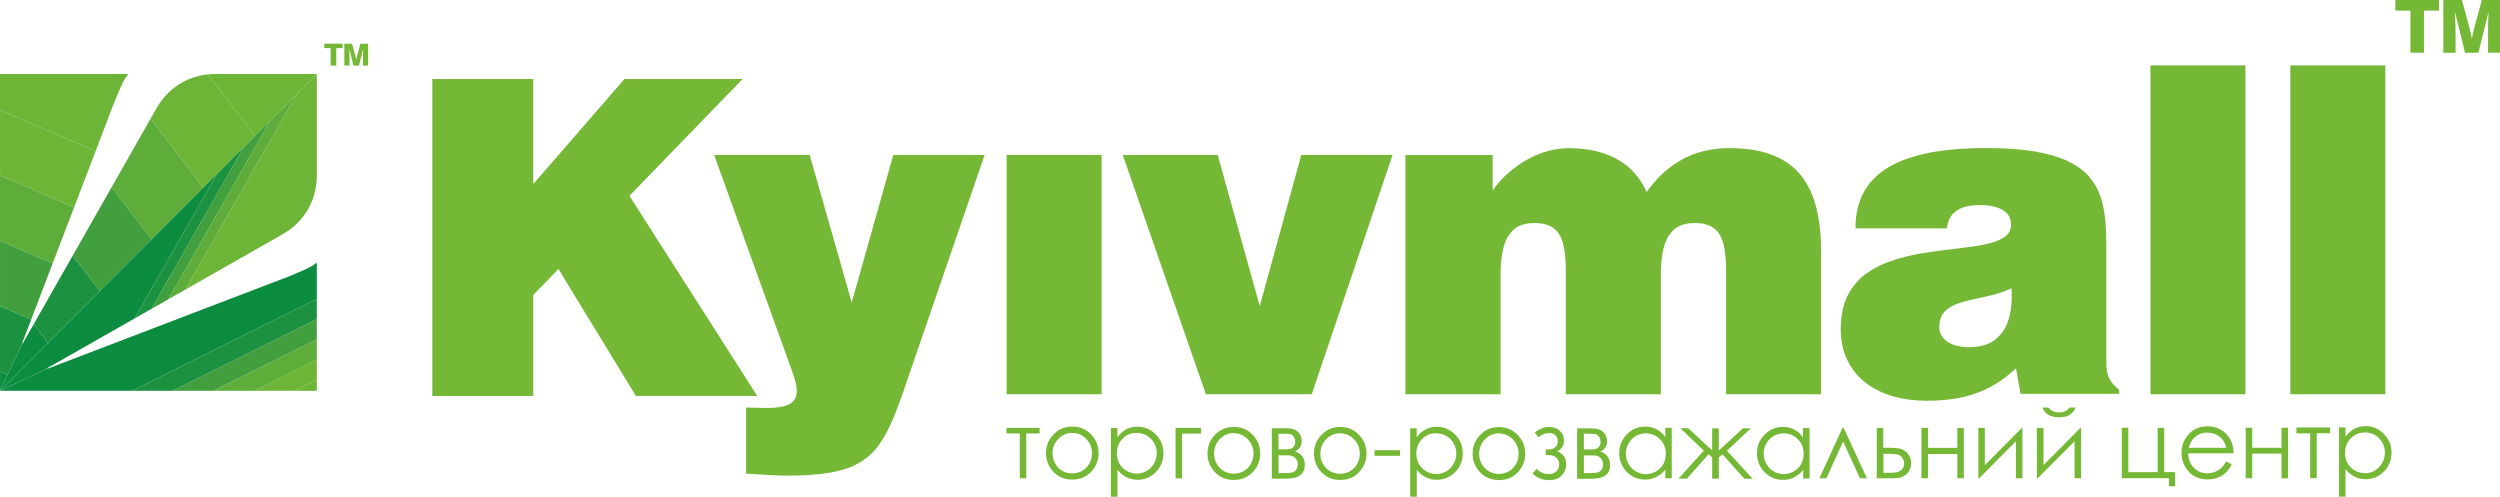 <svg xmlns="http://www.w3.org/2000/svg" width="100%" height="100%" viewBox="0 0 186 36.958">
  <defs>
    <clipPath id="a">
      <path d="M0 99.936h505.45V0H0v99.936z"/>
    </clipPath>
    <clipPath id="b">
      <path d="M22.234 85.608V24.4l4.314 9.13c-.03.015-.044.05-.032.08l17.895 46.8c.75 1.645 1.45 3.807 2.61 5.198H22.24z"/>
    </clipPath>
    <clipPath id="c">
      <path d="M63.845 85.61c-2.96 0-5.66-.906-7.86-2.572l-.112-.085c-1.344-1.042-2.495-2.372-3.397-3.956l-25.844-45.44c-.016-.03-.052-.04-.084-.027l-4.314-9.13 61.21 61.21h-19.6z"/>
    </clipPath>
    <clipPath id="d">
      <path d="M22.236 24.4l9.13 4.312c-.013.03 0 .066.03.084L76.833 54.64c2.123 1.207 3.79 2.863 4.918 4.83l.04.067c1.08 1.91 1.66 4.108 1.66 6.47V85.61L22.24 24.4z"/>
    </clipPath>
    <clipPath id="e">
      <path d="M78.25 46.572l-46.8-17.894c-.032-.013-.068.002-.082.034l-9.097-4.295-.03-.017h61.21v24.773c-1.39-1.153-3.55-1.853-5.19-2.6"/>
    </clipPath>
    <clipPath id="f">
      <path d="M0 99.936h505.45V0H0v99.936z"/>
    </clipPath>
  </defs>
  <path fill="#75b835" d="M32.165 29.46V5.876h7.51v7.814l6.788-7.814h8.79L46.83 14.57l9.512 14.89h-9.03l-5.764-9.446-1.874 1.937v7.51h-7.51z"/>
  <g fill="#75b835" clip-path="url(#a)" transform="matrix(.385 0 0 -.385 -8.558 38.467)">
    <path fill-rule="evenodd" d="M483.19 87.27h-18.358V23.722h18.358V87.27zm-27.04 0h-18.357V23.722h18.358V87.27zm-53.34-54.457c-1.823.014-3.25.382-4.265 1.074-1.03.706-1.544 1.647-1.56 2.81.016 1.19.31 2.117.87 2.81.572.675 1.337 1.205 2.308 1.587.97.368 2.06.692 3.266.942 1.2.25 2.45.53 3.75.838 1.29.324 2.54.765 3.75 1.324.16-2.133 0-4.06-.47-5.78-.49-1.707-1.34-3.06-2.58-4.06-1.25-1.016-2.94-1.516-5.08-1.545m28.95-9.09v.882c-.78.632-1.36 1.235-1.71 1.81-.34.573-.56 1.176-.65 1.823-.09.647-.14 1.412-.12 2.28V52.14c.01 1.84-.05 3.59-.21 5.253-.15 1.647-.46 3.192-.94 4.62-.5 1.426-1.24 2.705-2.25 3.838-1 1.15-2.37 2.12-4.06 2.93-1.71.81-3.86 1.43-6.43 1.87-2.59.43-5.69.65-9.33.65-4.56 0-8.45-.35-11.65-1.04-3.21-.7-5.83-1.72-7.83-3.04-2-1.34-3.46-2.95-4.39-4.88-.94-1.91-1.4-4.1-1.38-6.56h17.65c.18 1.31.6 2.28 1.29 2.93.69.66 1.51 1.09 2.44 1.3.93.21 1.82.29 2.7.28.5.01 1.08-.03 1.76-.12.66-.09 1.32-.26 1.97-.51.63-.26 1.17-.65 1.6-1.15.42-.51.64-1.17.66-2.01-.02-1.06-.49-1.9-1.41-2.48-.93-.58-2.17-1.04-3.74-1.35-1.56-.31-3.31-.57-5.27-.79-1.96-.22-3.97-.48-6.05-.79-2.07-.3-4.09-.78-6.04-1.38-1.95-.6-3.71-1.44-5.27-2.51-1.58-1.09-2.81-2.5-3.74-4.25-.91-1.75-1.38-3.94-1.41-6.55.01-2.39.47-4.48 1.35-6.23.88-1.75 2.09-3.2 3.62-4.34 1.54-1.14 3.29-1.98 5.26-2.54 1.97-.54 4.06-.82 6.27-.82 2.28-.01 4.43.18 6.41.55 1.98.38 3.88 1.03 5.68 1.94 1.81.92 3.57 2.18 5.29 3.78l.88-4.94h18.98zm-137.9 0h18.36V46.58c-.02 1.884.13 3.59.47 5.135.34 1.53.97 2.765 1.91 3.692.92.912 2.28 1.398 4.06 1.412 1.6.01 2.85-.31 3.76-.96.9-.65 1.53-1.68 1.9-3.09.35-1.4.53-3.22.51-5.49V23.72h18.36v22.86c-.02 1.88.13 3.59.47 5.133.34 1.53.97 2.765 1.91 3.692.92.912 2.28 1.398 4.06 1.412 1.6.01 2.85-.31 3.76-.96.89-.648 1.53-1.678 1.9-3.09.35-1.397.53-3.22.51-5.487V23.72h18.36v27.36c.01 3.163-.28 5.987-.87 8.488-.61 2.486-1.58 4.604-2.94 6.355-1.35 1.735-3.18 3.074-5.46 3.986-2.28.91-5.11 1.38-8.47 1.38-3.38 0-6.4-.72-9.05-2.15-2.64-1.43-4.95-3.55-6.93-6.33-.72 1.66-1.74 3.13-3.05 4.4-1.31 1.26-2.96 2.25-4.94 2.97-1.97.72-4.34 1.09-7.11 1.1-1.66-.02-3.25-.28-4.75-.78-1.52-.52-2.92-1.18-4.2-2-1.28-.83-2.41-1.71-3.38-2.65-.97-.96-1.75-1.89-2.32-2.78v6.88h-16.86V23.72zm-38.6 0h20.47l15.62 46.247H273.7l-8.03-29.214-8.12 29.214H239.2l16.064-46.248zM235.11 69.97h-18.36V23.722h18.36V69.97zm-56.43 0h-18.446l15.18-42.1c.633-1.69.884-3.045.75-4.045-.13-.985-.676-1.706-1.646-2.133-.97-.426-2.398-.632-4.31-.618-.618 0-1.236.015-1.868.045-.618.02-1.265.04-1.927.04V8.36c.485 0 1.147-.03 1.985-.088.84-.06 1.8-.118 2.86-.177 1.06-.058 2.148-.088 3.28-.088 3.237 0 5.987.19 8.21.587 2.234.4 4.088 1.03 5.588 1.915 1.486.88 2.75 2.04 3.795 3.5 1.03 1.45 1.97 3.23 2.83 5.35.86 2.1 1.77 4.59 2.71 7.44l14.83 43.16h-17.65l-8.03-28.5-8.12 28.5z"/>
    <path d="M488.04 89.73v8.134h-2.925v2.072h8.46v-2.072h-2.924V89.73h-2.61zm6.352 0v10.206h3.597l1.34-4.968c.12-.44.23-.865.32-1.28.09-.412.18-.816.25-1.208.08.416.18.85.29 1.306.11.455.24.944.38 1.466l1.27 4.684h3.59V89.73h-2.39v4.524c0 .32 0 .765.02 1.34.01.576.04 1.24.07 1.993l-1.96-7.858h-2.59l-1.92 7.85c.03-.91.06-1.72.07-2.45.02-.73.03-1.29.03-1.7v-3.72h-2.41zM216.717 17.233h6.414V16.15h-2.58V7.485h-1.25v8.663h-2.58v1.083zm12.725-.977c-1.043 0-1.94-.385-2.69-1.156-.748-.77-1.122-1.702-1.122-2.795 0-.704.17-1.36.513-1.97.342-.61.804-1.08 1.385-1.412.58-.33 1.22-.497 1.915-.497.694 0 1.332.166 1.914.497.58.332 1.043.802 1.385 1.412.34.61.51 1.266.51 1.97 0 1.093-.374 2.025-1.126 2.795-.752.77-1.647 1.156-2.684 1.156m.005 1.228c1.5 0 2.746-.544 3.733-1.63.898-.993 1.346-2.166 1.346-3.522 0-1.362-.475-2.552-1.423-3.57-.948-1.018-2.167-1.527-3.656-1.527-1.496 0-2.72.51-3.666 1.527-.94 1.018-1.42 2.208-1.42 3.57 0 1.35.45 2.52 1.35 3.512.99 1.093 2.24 1.64 3.75 1.64m12.44-1.21c-1.08 0-2-.38-2.74-1.137-.74-.757-1.11-1.7-1.11-2.827 0-.74.17-1.405.5-1.996.33-.59.81-1.06 1.42-1.405.62-.35 1.27-.52 1.96-.52.67 0 1.31.17 1.9.52.59.35 1.06.83 1.42 1.46.35.62.53 1.28.53 1.97s-.17 1.34-.52 1.96c-.35.62-.82 1.1-1.41 1.44-.59.34-1.23.51-1.93.51m-5.02.96h1.26v-1.79c.5.68 1.07 1.19 1.71 1.53.65.34 1.36.51 2.16.51 1.39 0 2.57-.5 3.55-1.5.99-1 1.48-2.2 1.48-3.6 0-1.44-.48-2.66-1.46-3.66-.97-1-2.15-1.5-3.53-1.5-.78 0-1.49.16-2.14.48-.65.32-1.24.8-1.76 1.44v-5.2h-1.26v13.31zm13.76-1.1V7.48h-1.26v9.747h4.93v-1.1h-3.67zm9.98.12c-1.04 0-1.94-.39-2.68-1.16-.75-.77-1.12-1.71-1.12-2.8 0-.71.17-1.36.51-1.97.34-.61.8-1.08 1.38-1.42.58-.33 1.22-.5 1.92-.5s1.33.16 1.92.49c.58.33 1.05.8 1.39 1.41.34.61.51 1.26.51 1.97 0 1.09-.37 2.02-1.13 2.79-.75.77-1.64 1.15-2.68 1.15m.01 1.22c1.5 0 2.75-.54 3.74-1.63.9-.99 1.34-2.16 1.34-3.52 0-1.36-.48-2.55-1.43-3.57-.95-1.01-2.17-1.52-3.66-1.52-1.5 0-2.72.51-3.67 1.52-.95 1.02-1.42 2.21-1.42 3.57 0 1.35.44 2.52 1.34 3.51.99 1.1 2.24 1.64 3.74 1.64m8.65-5.53V8.5h1.35c.64 0 1.09.04 1.36.12.28.09.51.26.7.53.2.27.3.61.3 1.02 0 .53-.17.957-.51 1.27-.34.32-.78.48-1.33.48h-1.87zm0 4.2v-3h.82c.75 0 1.23.03 1.46.09.23.06.45.2.65.44.2.23.3.54.3.93 0 .4-.1.74-.31 1.01s-.43.44-.66.48c-.23.042-.71.07-1.42.07h-.82zm1.58-8.67H268v9.75h2.785c1.065 0 1.83-.25 2.3-.73.47-.49.7-1.06.7-1.72 0-.99-.433-1.66-1.305-2.01 1.265-.45 1.9-1.32 1.9-2.59 0-1.8-1.184-2.69-3.55-2.69m10.364 8.77c-1.046 0-1.94-.39-2.69-1.16-.75-.77-1.124-1.7-1.124-2.79 0-.71.17-1.36.51-1.97.343-.61.805-1.08 1.386-1.41.58-.33 1.22-.5 1.916-.5.693 0 1.33.17 1.913.5.58.33 1.044.8 1.386 1.41.34.61.51 1.26.51 1.97 0 1.09-.37 2.02-1.12 2.79s-1.65 1.15-2.68 1.15m.01 1.23c1.5 0 2.75-.54 3.74-1.63.9-.99 1.35-2.16 1.35-3.52 0-1.36-.47-2.55-1.42-3.57s-2.16-1.52-3.65-1.52c-1.49 0-2.72.51-3.66 1.53-.95 1.01-1.42 2.2-1.42 3.57 0 1.35.45 2.52 1.35 3.51.99 1.09 2.24 1.64 3.75 1.64m6.59-4.5h4.93v-1.09h-4.93v1.09zm11.94 3.29c-1.08 0-2-.38-2.74-1.14-.74-.76-1.11-1.7-1.11-2.83 0-.74.17-1.41.5-2 .34-.59.81-1.06 1.42-1.41.62-.35 1.27-.52 1.96-.52.68 0 1.31.17 1.9.52.6.35 1.07.832 1.42 1.46.35.63.53 1.28.53 1.97s-.17 1.35-.52 1.97c-.35.62-.82 1.1-1.41 1.44-.59.34-1.24.51-1.93.51m-5.02.96H296V15.4c.495.68 1.065 1.19 1.71 1.53.644.34 1.36.516 2.156.516 1.386 0 2.57-.5 3.555-1.5.99-.993 1.48-2.194 1.48-3.6 0-1.43-.48-2.65-1.46-3.65-.97-1-2.15-1.5-3.53-1.5-.77 0-1.49.16-2.14.485-.65.32-1.24.8-1.76 1.44v-5.2h-1.27v13.32zm17.1-.97c-1.04 0-1.94-.39-2.69-1.16-.74-.77-1.12-1.7-1.12-2.8 0-.7.17-1.36.51-1.97.35-.61.81-1.08 1.39-1.41.58-.33 1.22-.498 1.91-.498.7 0 1.34.17 1.92.5.58.33 1.04.8 1.39 1.41.34.61.51 1.262.51 1.97 0 1.09-.37 2.02-1.12 2.79s-1.65 1.15-2.69 1.15m0 1.23c1.5 0 2.75-.545 3.74-1.63.9-.994 1.35-2.167 1.35-3.52 0-1.36-.47-2.55-1.42-3.57s-2.17-1.52-3.66-1.52c-1.5 0-2.72.51-3.67 1.53-.95 1.02-1.42 2.21-1.42 3.57 0 1.35.45 2.52 1.35 3.51.99 1.095 2.24 1.64 3.74 1.64m9.03-4.334h.66c.42 0 .81.14 1.16.41.35.27.52.67.52 1.18 0 .43-.14.8-.42 1.12-.28.31-.71.46-1.29.46-.67 0-1.35-.27-2.03-.79l-.71.87c.88.73 1.81 1.1 2.79 1.1.81 0 1.49-.24 2.04-.73s.82-1.11.82-1.87c0-1.01-.44-1.7-1.34-2.06 1.17-.49 1.76-1.35 1.76-2.58 0-.78-.27-1.48-.82-2.1-.55-.62-1.363-.934-2.45-.934-1.33 0-2.404.43-3.22 1.3l.79.893c.6-.68 1.38-1.02 2.32-1.02.63 0 1.13.17 1.49.51.36.34.54.79.54 1.344 0 .54-.18.98-.54 1.306-.37.33-.8.49-1.29.49h-.77v1.08zm7.38-1.19V8.5h1.35c.64 0 1.09.04 1.36.12.27.08.51.26.7.53.2.27.29.61.29 1.02 0 .53-.16.95-.5 1.27-.33.32-.78.47-1.33.47h-1.87zm0 4.19v-3h.82c.75 0 1.23.03 1.46.09.22.06.44.205.64.44.2.235.3.546.3.934 0 .406-.11.746-.31 1.02-.21.274-.43.435-.66.48-.23.05-.704.07-1.422.07h-.815zm1.58-8.67H327v9.75h2.785c1.067 0 1.83-.247 2.3-.735.47-.49.704-1.06.704-1.72 0-.99-.44-1.66-1.31-2.01 1.26-.45 1.9-1.313 1.9-2.59 0-1.8-1.19-2.69-3.55-2.69m10.45 8.79c-.7 0-1.34-.18-1.93-.52-.59-.343-1.06-.824-1.41-1.445-.35-.62-.52-1.274-.52-1.966 0-.69.17-1.35.53-1.97.35-.63.82-1.12 1.41-1.47.6-.35 1.23-.53 1.91-.53.69 0 1.34.176 1.95.52.62.35 1.09.817 1.42 1.407.33.59.5 1.26.5 2 0 1.13-.37 2.07-1.12 2.83-.74.756-1.66 1.13-2.74 1.13m5.01.96V7.49h-1.24v1.67c-.53-.64-1.12-1.12-1.77-1.442-.65-.322-1.37-.484-2.14-.484-1.38 0-2.56.5-3.54 1.5s-1.46 2.218-1.46 3.652c0 1.403.49 2.604 1.48 3.6.98.998 2.17 1.498 3.55 1.498.8 0 1.53-.17 2.17-.51.65-.342 1.22-.852 1.7-1.533v1.8h1.24zm7.82 0h1.27v-4.3l4.66 4.32h1.53l-4.61-4.344 4.96-5.4h-1.6l-4.22 4.71-.72-.6v-4.1h-1.27v4.12l-.7.6-4.19-4.714h-1.62l4.89 5.41-4.53 4.34h1.53l4.61-4.3v4.3zm13.81-.96c-.7 0-1.35-.17-1.94-.51-.59-.34-1.06-.82-1.41-1.44-.35-.62-.52-1.278-.52-1.97 0-.684.18-1.34.53-1.97.35-.62.82-1.11 1.42-1.46.59-.35 1.23-.52 1.91-.52.69 0 1.34.174 1.95.52.61.346 1.09.815 1.42 1.405.33.59.5 1.26.5 2 0 1.12-.38 2.07-1.12 2.82-.74.76-1.66 1.132-2.74 1.132m5.01.96v-9.7h-1.24v1.67c-.53-.64-1.12-1.12-1.77-1.448-.66-.32-1.37-.48-2.15-.48-1.38 0-2.56.5-3.54 1.5s-1.47 2.22-1.47 3.65c0 1.402.49 2.61 1.48 3.6.98 1 2.17 1.5 3.55 1.5.8 0 1.52-.17 2.17-.51.65-.34 1.21-.85 1.7-1.53v1.8h1.23zM383 7.49h-1.335l-3.262 7.098-3.234-7.098h-1.35l4.47 9.747h.22L383 7.49zm3.207 4.74V8.542h1.442c1.69 0 2.54.597 2.54 1.792 0 .34-.09.675-.28 1.003-.19.328-.45.558-.8.69-.35.13-.97.197-1.85.197h-1.06zm-.045 1.145h1.19c.952 0 1.695-.07 2.233-.22s1-.48 1.39-.99c.387-.51.58-1.1.58-1.76 0-.8-.28-1.485-.84-2.056-.562-.57-1.413-.86-2.554-.86h-3.25v9.74h1.25v-3.87zm14.325-1.19H394.8V7.488h-1.253v9.747h1.254v-3.87h5.67v3.87h1.26v-9.75h-1.25v4.695zm5.303 5.055v-7.22l7.16 7.212h.1V7.49h-1.254v7.143L404.69 7.49h-.15v9.745h1.257zm11.128 3.913h1.183c.21-.31.48-.543.82-.7.34-.154.75-.232 1.22-.232.48 0 .87.07 1.16.21.3.14.57.38.84.73h1.15c-.13-.54-.47-.99-1.01-1.35-.54-.36-1.25-.54-2.13-.54-.88 0-1.59.18-2.15.53-.55.36-.9.81-1.05 1.36m.18-3.91v-7.22l7.16 7.22h.1V7.49h-1.26v7.143L416 7.49h-.15v9.74h1.253zm24.24-9.75h-9.11v9.75h1.26V8.67h5.67v8.563h1.26V8.67h2.11V5.944h-1.18v1.54zm11.08 5.86c-.16.67-.41 1.21-.73 1.61-.32.4-.74.72-1.27.97s-1.08.37-1.66.37c-.95 0-1.78-.31-2.46-.92-.5-.44-.88-1.12-1.14-2.01h7.27zm0-2.62l1.06-.55c-.34-.68-.74-1.23-1.2-1.65-.45-.41-.96-.73-1.53-.95-.56-.21-1.21-.32-1.92-.32-1.59 0-2.84.52-3.73 1.57-.89 1.04-1.34 2.22-1.34 3.54 0 1.24.38 2.34 1.14 3.31.96 1.23 2.25 1.84 3.87 1.84 1.66 0 2.99-.63 3.98-1.89.71-.89 1.07-2 1.08-3.33h-8.77c.02-1.13.38-2.06 1.08-2.78.7-.72 1.57-1.08 2.6-1.08.49 0 .98.09 1.45.26.47.18.86.4 1.19.69.33.29.69.75 1.07 1.39m10.65 1.46h-5.67V7.5h-1.26v9.75h1.26v-3.87h5.67v3.87h1.26V7.48h-1.26v4.694zm2.97 5.05h6.41v-1.1h-2.58V7.5h-1.26v8.66H466v1.085zm13.15-.96c-1.09 0-2-.38-2.74-1.13-.74-.75-1.11-1.7-1.11-2.82 0-.74.16-1.41.49-2 .33-.59.81-1.06 1.42-1.41.62-.34 1.27-.52 1.96-.52.676 0 1.31.18 1.9.53.595.35 1.07.84 1.42 1.47.35.62.527 1.28.527 1.97s-.17 1.34-.52 1.96c-.35.62-.816 1.1-1.406 1.45-.59.34-1.23.52-1.93.52m-5.015.96h1.254v-1.8c.49.68 1.06 1.19 1.71 1.53.64.34 1.36.51 2.15.51 1.38 0 2.57-.5 3.55-1.5.99-1 1.48-2.2 1.48-3.6 0-1.44-.49-2.65-1.465-3.65s-2.15-1.5-3.53-1.5c-.78 0-1.49.16-2.14.488-.65.32-1.24.8-1.76 1.44v-5.3h-1.25v13.31z"/>
  </g>
  <g clip-path="url(#b)" transform="matrix(.385 0 0 -.385 -8.558 38.467)">
    <path fill="#6cb537" d="M26.11 94.61c7.52-3.24 15.038-6.476 22.557-9.714-2.136-4.96-4.27-9.92-6.407-14.88L19.702 79.73l6.408 14.88z"/>
    <path fill="#6cb537" d="M19.702 79.73l22.558-9.714c-1.53-3.55-3.058-7.1-4.586-10.65L15.116 69.08c1.53 3.55 3.058 7.1 4.586 10.65z"/>
    <path fill="#5ead3a" d="M15.116 69.08c7.52-3.24 15.038-6.477 22.558-9.715l-4.587-10.65-22.557 9.713c1.53 3.55 3.058 7.1 4.586 10.65z"/>
    <path fill="#419f3e" d="M10.53 58.428l22.557-9.713-4.586-10.65-22.55 9.712 4.59 10.65z"/>
    <path fill="#1c9240" d="M5.943 47.777L28.5 38.065l-4.585-10.65c-7.52 3.236-15.038 6.474-22.558 9.712 1.53 3.55 3.058 7.1 4.586 10.65z"/>
    <path fill="#0c8c40" d="M1.357 37.127l22.558-9.713-1.358-3.153L0 33.98l1.357 3.153z"/>
  </g>
  <g clip-path="url(#c)" transform="matrix(.385 0 0 -.385 -8.558 38.467)">
    <path fill="#6cb537" d="M74.526 97.246l15.826-20.654L77.075 66.42 61.25 87.073c4.426 3.39 8.85 6.782 13.276 10.173z"/>
    <path fill="#6cb537" d="M61.25 87.073L77.075 66.42l-11.13-8.528L50.12 78.545l11.13 8.528z"/>
    <path fill="#5ead3a" d="M50.12 78.545l15.825-20.653-11.13-8.53L38.99 70.017l11.13 8.528z"/>
    <path fill="#419f3e" d="M38.99 70.017l15.824-20.654-11.13-8.528L27.86 61.488l11.13 8.53z"/>
    <path fill="#1c9240" d="M27.86 61.488l15.825-20.653-11.13-8.528L16.73 52.96l11.13 8.528z"/>
    <path fill="#0c8c40" d="M16.73 52.96l15.824-20.653-10.32-7.908L6.41 45.05c3.44 2.636 6.88 5.27 10.32 7.907z"/>
  </g>
  <g clip-path="url(#d)" transform="matrix(.385 0 0 -.385 -8.558 38.467)">
    <path fill="#6cb537" d="M93.41 79.932c-13.776-24.18-27.55-48.36-41.326-72.538l-9.54 5.435L83.87 85.36c3.18-1.81 6.36-3.623 9.54-5.434zm-9.54 5.434L42.543 12.83l-1.67.95C54.646 37.96 68.42 62.14 82.196 86.32c.557-.32 1.115-.636 1.672-.954z"/>
    <path fill="#5ead3a" d="M82.197 86.32L40.873 13.78c-.558.32-1.115.636-1.672.953L80.53 87.27l1.672-.95z"/>
    <path fill="#419f3e" d="M80.525 87.27L39.2 14.734l-1.67.953c13.774 24.18 27.55 48.358 41.324 72.537l1.67-.952z"/>
    <path fill="#1c9240" d="M78.854 88.223L37.53 15.686l-1.673.952c13.776 24.18 27.55 48.36 41.326 72.538l1.67-.953z"/>
    <path fill="#0c8c40" d="M77.183 89.176c-13.776-24.18-27.55-48.36-41.326-72.538-4.54 2.588-9.082 5.175-13.623 7.76L63.56 96.94c4.54-2.588 9.08-5.175 13.623-7.762z"/>
  </g>
  <g clip-path="url(#e)" transform="matrix(.385 0 0 -.385 -8.558 38.467)">
    <path fill="#6cb537" d="M93.32 29.31L34.364 0c-.28.567-.563 1.134-.845 1.7l58.96 29.31.84-1.7z"/>
    <path fill="#6cb537" d="M92.477 31.01L33.517 1.7 31.96 4.833l58.96 29.31 1.558-3.134z"/>
    <path fill="#5ead3a" d="M90.92 34.142L31.96 4.832l-1.557 3.134 58.958 29.31 1.56-3.134z"/>
    <path fill="#419f3e" d="M89.36 37.275c-19.65-9.77-39.304-19.54-58.957-29.31L28.846 11.1C48.5 20.87 68.15 30.64 87.806 40.408c.517-1.044 1.037-2.09 1.555-3.133z"/>
    <path fill="#1c9240" d="M87.805 40.408C68.15 30.638 48.5 20.868 28.845 11.1l-1.557 3.132 58.96 29.31c.518-1.045 1.037-2.09 1.557-3.134z"/>
    <path fill="#0c8c40" d="M86.247 43.54l-58.96-29.308c-1.683 3.39-3.368 6.78-5.053 10.167l58.958 29.3 5.055-10.17z"/>
  </g>
  <g clip-path="url(#f)" transform="matrix(.385 0 0 -.385 -8.558 38.467)">
    <path fill="#75b835" d="M86.125 87.226v3.386h-1.217v.862h3.522v-.862h-1.217v-3.386h-1.088zm2.645 0v4.248h1.496l.56-2.068c.05-.182.094-.36.134-.532.04-.172.077-.34.108-.503.036.18.077.36.124.55.046.19.098.39.158.61l.528 1.95h1.493v-4.25h-.99v1.89c0 .14.01.32.01.56l.03.83-.81-3.27h-1.08l-.8 3.27c.02-.37.03-.71.03-1.01.01-.3.01-.53.01-.7v-1.55h-1z"/>
  </g>
</svg>
